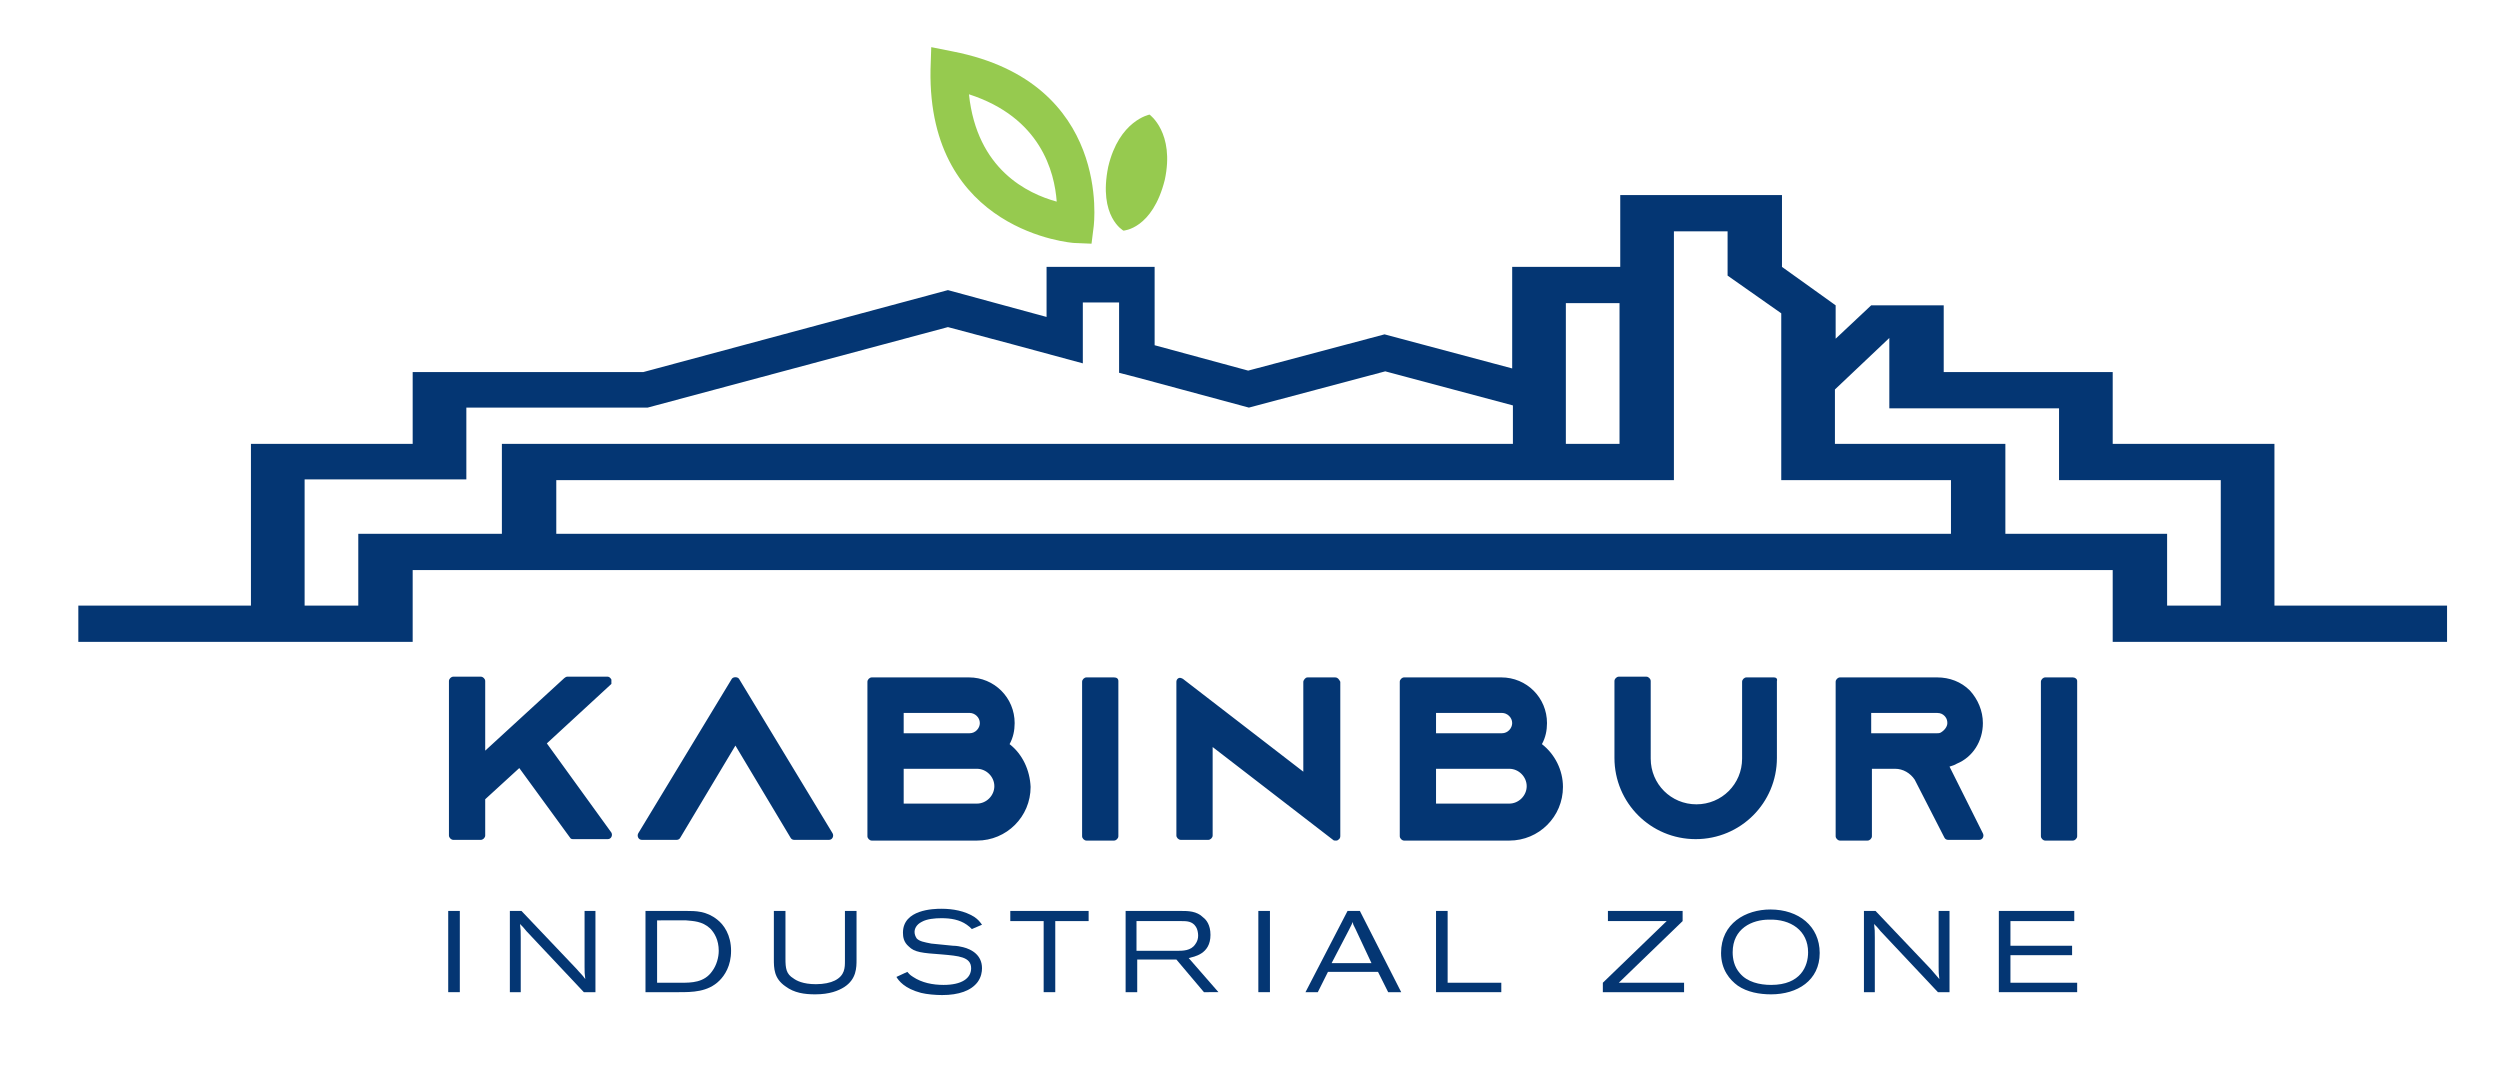 <?xml version="1.0" encoding="utf-8"?>
<!-- Generator: Adobe Illustrator 19.1.0, SVG Export Plug-In . SVG Version: 6.00 Build 0)  -->
<svg version="1.1" id="Layer_1" xmlns="http://www.w3.org/2000/svg" xmlns:xlink="http://www.w3.org/1999/xlink" x="0px" y="0px"
	 viewBox="0 0 344.7 150" style="enable-background:new 0 0 344.7 150;" xml:space="preserve">
<style type="text/css">
	.st0{display:none;fill:#043673;}
	.st1{fill:#FFFFFF;}
	.st2{clip-path:url(#SVGID_2_);fill:#FFFFFF;}
	.st3{clip-path:url(#SVGID_2_);fill:#96CA4F;}
	.st4{display:none;clip-path:url(#SVGID_2_);fill:#FFFFFF;}
	.st5{clip-path:url(#SVGID_2_);}
	.st6{fill:#043673;}
	.st7{fill:#96CA4F;}
	.st8{display:none;fill:none;}
</style>
<g>
	<rect x="61.8" y="125.6" class="st6" width="1.6" height="11.2"/>
	<path class="st6" d="M71.9,125.6l7.6,8c0.5,0.6,0.7,0.7,1.2,1.4c-0.1-0.8-0.1-0.9-0.1-1.7v-7.7h1.5v11.2h-1.6l-7.9-8.4
		c-0.4-0.5-0.5-0.6-0.9-1c0.1,0.8,0.1,1,0.1,1.9v7.5h-1.5v-11.2H71.9z"/>
	<path class="st6" d="M89,125.6h5.6c1.3,0,2.8,0,4.3,1.2c0.9,0.7,1.9,2.1,1.9,4.3c0,2.1-0.9,3.4-1.6,4.1c-1.6,1.6-3.8,1.6-5.6,1.6
		H89V125.6z M90.6,127v8.5h3.3c1.4,0,3.2,0,4.3-1.6c0.6-0.8,0.9-1.9,0.9-2.8c0-1.5-0.6-2.5-1.2-3.1c-1.1-1-2.3-1-3.3-1.1H90.6z"/>
	<path class="st6" d="M108.3,125.6v6.6c0,1.3,0.1,2.1,1.1,2.7c0.4,0.3,1.3,0.8,3.1,0.8c1.1,0,2-0.2,2.6-0.5c1.4-0.7,1.4-1.8,1.4-2.7
		v-6.9h1.6v6.7c0,1.1,0,2.7-1.7,3.8c-0.8,0.5-2,1-4,1c-1.5,0-2.9-0.2-4.1-1.1c-1.6-1.1-1.6-2.5-1.6-3.8v-6.6H108.3z"/>
	<path class="st6" d="M125.1,134c0.2,0.2,0.3,0.4,0.8,0.7c1.2,0.8,2.7,1.1,4.2,1.1c2.5,0,3.8-0.9,3.8-2.3c0-1.6-1.8-1.7-4-1.9
		c-2.8-0.2-3.8-0.3-4.6-1.1c-0.7-0.6-0.8-1.3-0.8-1.9c0-3.2,4.2-3.3,5.3-3.3c1.6,0,3.2,0.3,4.5,1.1c0.6,0.4,0.8,0.7,1.1,1.1
		l-1.4,0.6c-0.2-0.2-0.4-0.4-0.7-0.6c-1-0.7-2.2-0.9-3.5-0.9c-0.9,0-2,0.1-2.7,0.5c-0.8,0.4-1,1-1,1.4c0,0.3,0.1,0.6,0.3,0.9
		c0.4,0.4,1,0.5,2,0.7c1,0.1,2,0.2,3,0.3c0.5,0,1,0.1,1.4,0.2c1.2,0.3,2.6,1.1,2.6,2.9c0,0.5-0.1,1.2-0.6,1.9
		c-0.9,1.2-2.6,1.8-4.9,1.8c-0.9,0-2.1-0.1-2.9-0.3c-2.3-0.6-3.1-1.7-3.4-2.2L125.1,134z"/>
	<polygon class="st6" points="139.3,125.6 150.1,125.6 150.1,127 145.5,127 145.5,136.8 143.9,136.8 143.9,127 139.3,127 	"/>
	<path class="st6" d="M155.2,125.6h7.6c1,0,2.2,0,3.1,0.9c0.4,0.3,1,1,1,2.4c0,2.7-2.3,3-3,3.2l4.1,4.7H166l-3.8-4.5h-5.4v4.5h-1.6
		V125.6z M156.7,127v4.1h5.5c0.9,0,2,0,2.6-0.9c0.3-0.4,0.4-0.8,0.4-1.2c0-0.4-0.1-0.9-0.3-1.2c-0.5-0.8-1.3-0.8-2-0.8H156.7z"/>
	<rect x="173.5" y="125.6" class="st6" width="1.6" height="11.2"/>
	<path class="st6" d="M185.8,125.6h1.7l5.7,11.2h-1.8l-1.4-2.8h-6.9l-1.4,2.8H180L185.8,125.6z M186.9,128.1
		c-0.1-0.2-0.2-0.4-0.3-0.6c0-0.1-0.1-0.3-0.1-0.4c0,0.1-0.1,0.3-0.2,0.5c-0.1,0.2-0.2,0.4-0.3,0.6l-2.4,4.6h5.5L186.9,128.1z"/>
	<polygon class="st6" points="198,125.6 199.6,125.6 199.6,135.5 207,135.5 207,136.8 198,136.8 	"/>
	<polygon class="st6" points="221.7,125.6 232,125.6 232,127 223.2,135.5 232.2,135.5 232.2,136.8 221,136.8 221,135.5 229.8,127 
		221.7,127 	"/>
	<path class="st6" d="M250.9,131.4c0,3.8-3.1,5.7-6.7,5.7c-1.6,0-3.3-0.3-4.6-1.2c-1.1-0.8-2.3-2.2-2.3-4.5c0-4.1,3.4-6,6.8-6
		C248,125.4,250.9,127.7,250.9,131.4 M238.9,131.3c0,0.9,0.2,2,1,2.9c1,1.2,2.7,1.6,4.3,1.6c4.1,0,5.1-2.6,5.1-4.5
		c0-3-2.4-4.6-5.4-4.5C241.6,126.8,238.9,128,238.9,131.3"/>
	<path class="st6" d="M258.6,125.6l7.6,8c0.5,0.6,0.6,0.7,1.2,1.4c-0.1-0.8-0.1-0.9-0.1-1.7v-7.7h1.5v11.2h-1.6l-7.9-8.4
		c-0.4-0.5-0.5-0.6-0.9-1c0.1,0.8,0.1,1,0.1,1.9v7.5h-1.5v-11.2H258.6z"/>
	<polygon class="st6" points="275.6,125.6 286,125.6 286,127 277.2,127 277.2,130.4 285.7,130.4 285.7,131.7 277.2,131.7 
		277.2,135.5 286.4,135.5 286.4,136.8 275.6,136.8 	"/>
	<path class="st6" d="M84.3,93.7c-0.1-0.2-0.3-0.4-0.5-0.4h-5.6c-0.1,0-0.3,0.1-0.4,0.2l-10.9,10v-9.6c0-0.3-0.3-0.6-0.6-0.6h-3.8
		c-0.3,0-0.6,0.3-0.6,0.6v21.3c0,0.3,0.3,0.6,0.6,0.6h3.8c0.3,0,0.6-0.3,0.6-0.6v-5l4.7-4.3l7,9.6c0.1,0.2,0.3,0.2,0.5,0.2h4.7
		c0.2,0,0.4-0.1,0.5-0.3c0.1-0.2,0.1-0.4,0-0.6l-8.9-12.3l8.9-8.2C84.3,94.2,84.3,93.9,84.3,93.7 M139.2,102.6
		c0.5-0.9,0.7-1.9,0.7-2.9c0-3.5-2.8-6.3-6.3-6.3h-13.4c-0.3,0-0.6,0.3-0.6,0.6v21.3c0,0.3,0.3,0.6,0.6,0.6h14.5
		c4.1,0,7.4-3.3,7.4-7.4C142,106.2,141,104,139.2,102.6 M124.6,98.3h9.1c0.7,0,1.4,0.6,1.4,1.4c0,0.7-0.6,1.4-1.4,1.4h-9.1V98.3z
		 M134.7,110.8c-0.1,0-0.1,0-0.2,0h-9.9V106h10.1c1.3,0,2.4,1.1,2.4,2.4C137.1,109.7,136,110.8,134.7,110.8 M153.6,93.4h-3.8
		c-0.3,0-0.6,0.3-0.6,0.6v21.3c0,0.3,0.3,0.6,0.6,0.6h3.8c0.3,0,0.6-0.3,0.6-0.6V93.9C154.2,93.6,154,93.4,153.6,93.4 M184.1,93.4
		l-3.8,0c-0.2,0-0.3,0.1-0.4,0.2c-0.1,0.1-0.2,0.3-0.2,0.4v12.4l-16.6-12.8c-0.2-0.1-0.4-0.2-0.6-0.1c-0.2,0.1-0.3,0.3-0.3,0.5v21.2
		c0,0.3,0.3,0.6,0.6,0.6h3.8c0.3,0,0.6-0.3,0.6-0.6V103l16.6,12.8c0.1,0.1,0.2,0.1,0.4,0.1c0.1,0,0.2,0,0.3-0.1
		c0.2-0.1,0.3-0.3,0.3-0.5V94C184.6,93.6,184.4,93.4,184.1,93.4 M212.6,102.6c0.5-0.9,0.7-1.9,0.7-2.9c0-3.5-2.8-6.3-6.3-6.3h-13.4
		c-0.3,0-0.6,0.3-0.6,0.6v21.3c0,0.3,0.3,0.6,0.6,0.6h14.5c4.1,0,7.4-3.3,7.4-7.4C215.5,106.2,214.4,104,212.6,102.6 M198,98.3h9.1
		c0.7,0,1.4,0.6,1.4,1.4c0,0.7-0.6,1.4-1.4,1.4H198V98.3z M208.1,110.8c-0.1,0-0.1,0-0.2,0H198V106h10.1c1.3,0,2.4,1.1,2.4,2.4
		C210.5,109.7,209.4,110.8,208.1,110.8 M244.6,93.4h-3.8c-0.3,0-0.6,0.3-0.6,0.6v10.6c0,3.5-2.8,6.3-6.3,6.3c-3.5,0-6.3-2.8-6.3-6.3
		V93.9c0-0.3-0.3-0.6-0.6-0.6h-3.8c-0.3,0-0.6,0.3-0.6,0.6v10.6c0,6.2,5,11.2,11.2,11.2c6.2,0,11.2-5,11.2-11.2V93.9
		C245.1,93.6,244.9,93.4,244.6,93.4 M273.4,99.7c0-1.7-0.7-3.3-1.8-4.5c-1.2-1.2-2.8-1.8-4.5-1.8h-13.4c-0.3,0-0.6,0.3-0.6,0.6v21.3
		c0,0.3,0.3,0.6,0.6,0.6h3.8c0.3,0,0.6-0.3,0.6-0.6V106h3.2c1.1,0,2.1,0.6,2.7,1.5l4.1,8c0.1,0.2,0.3,0.3,0.5,0.3h4.3
		c0.2,0,0.4-0.1,0.5-0.3c0.1-0.2,0.1-0.4,0-0.6l-4.6-9.2c0.3-0.1,0.7-0.2,1-0.4C272,104.4,273.4,102.2,273.4,99.7 M267.6,101
		c-0.2,0.1-0.3,0.1-0.5,0.1h0l-9.1,0v-2.8h9.1c0.5,0,0.8,0.2,1,0.4c0.1,0.1,0.4,0.4,0.4,1C268.5,100.2,268.1,100.7,267.6,101
		 M285.8,93.4H282c-0.3,0-0.6,0.3-0.6,0.6v21.3c0,0.3,0.3,0.6,0.6,0.6h3.8c0.3,0,0.6-0.3,0.6-0.6V93.9
		C286.4,93.6,286.1,93.4,285.8,93.4 M101.9,93.6c-0.2-0.3-0.8-0.3-1,0L88,114.9c-0.1,0.2-0.1,0.4,0,0.6s0.3,0.3,0.5,0.3h4.8
		c0.2,0,0.4-0.1,0.5-0.3l7.6-12.7l7.6,12.7c0.1,0.2,0.3,0.3,0.5,0.3h4.8c0.2,0,0.4-0.1,0.5-0.3c0.1-0.2,0.1-0.4,0-0.6L101.9,93.6z"
		/>
	<path class="st7" d="M131.4,7.1l-3-0.6l-0.1,3.1c-0.4,22.4,19.6,23.9,19.8,23.9l2.4,0.1l0.3-2.4C150.8,31.1,153.4,11.4,131.4,7.1
		 M133.6,13c9.9,3.2,11.8,10.7,12.1,14.8C141.7,26.7,134.7,23.4,133.6,13 M158.5,15.8c0,0-4.2,0.8-5.7,7.2c-1.4,6.9,2.1,8.8,2.1,8.8
		s4-0.2,5.7-7C162,18.3,158.5,15.8,158.5,15.8"/>
	<path class="st6" d="M313.6,83.5V61.2h-22.3v-9.9H268v-9.2h-10l-4.9,4.6v-4.6l-7.4-5.3v-9.9h-22.3v9.9h-14.9v14l-17.6-4.7l-18.8,5
		l-12.9-3.5V36.8h-14.9v5h0v1.9L130.7,40l-42,11.3H56.9v9.9H34.6v22.3H10.8v5h46.1v-9.9h234.4v9.9h46.1v-5H313.6z M215.9,41.8h7.4
		v19.4h-7.4V41.8z M69.2,73.6H49.4v9.9H42V66.1h22.3v-9.9h25l41.4-11.1l9,2.4l9.6,2.6v-8.4h5v9.7l2.7,0.7v0l15.2,4.1l18.8-5
		l17.6,4.7v5.3H69.2V73.6z M269,73.6H76.7v-7.4h154.1V31.9h7.4v6.1l7.4,5.2v23H269V73.6z M306.2,83.5h-7.4v-9.9h-22.3V61.2H253v-7.5
		l7.5-7.1v9.7h23.4v9.9h22.3V83.5z"/>
</g>
<polyline class="st8" points="1269.9,-612.9 448.3,137.2 -393.6,137.2 "/>
</svg>
